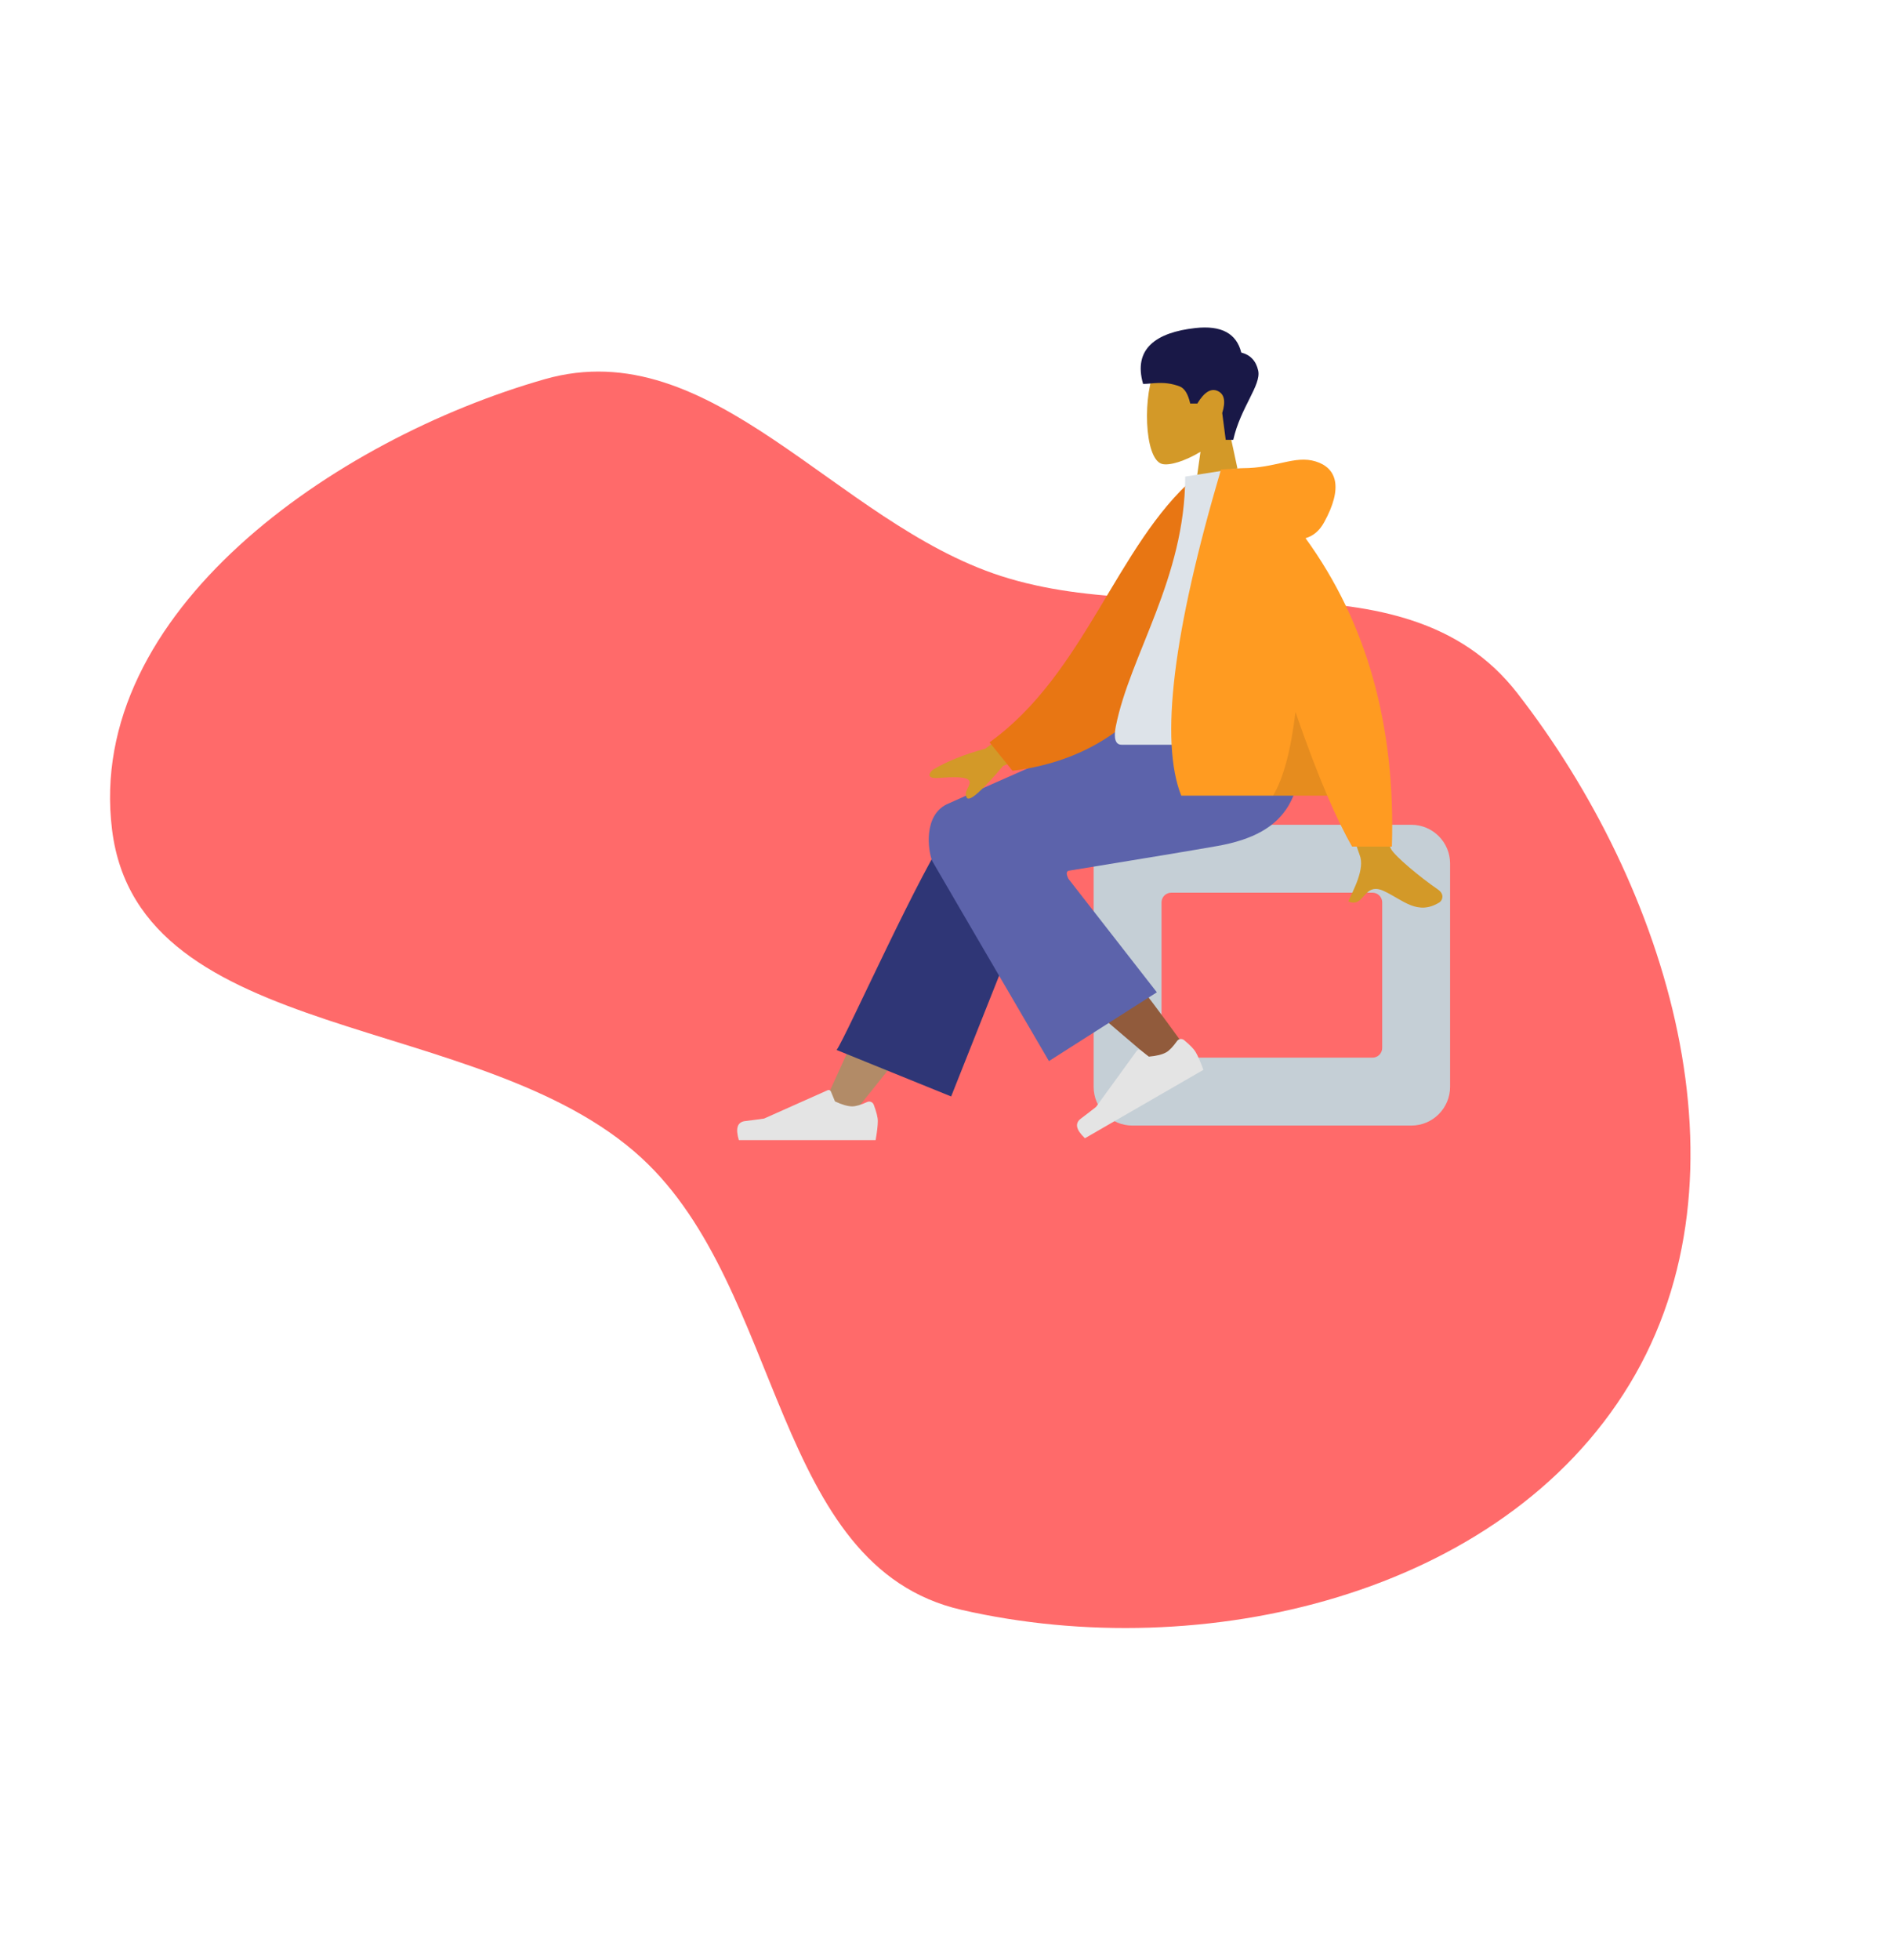 <svg width="779" height="808" viewBox="0 0 779 808" fill="none" xmlns="http://www.w3.org/2000/svg">
<path fill-rule="evenodd" clip-rule="evenodd" d="M224.652 156.314C293.758 136.597 344.425 215.398 412.819 237.458C485.655 260.951 578.664 225.25 625.655 285.655C687.826 365.575 724.496 484.047 672.004 570.632C619.139 657.831 495.904 686.405 396.507 663.631C318.424 645.74 323.464 531.425 264.453 477.252C198.129 416.367 57.29 431.407 46.21 342.059C35.093 252.416 137.788 181.098 224.652 156.314Z" fill="#FF6A6A"/>
<path fill-rule="evenodd" clip-rule="evenodd" d="M506.738 176.49C511.346 171.081 514.464 164.453 513.943 157.025C512.442 135.625 482.651 140.333 476.857 151.134C471.062 161.935 471.75 189.333 479.24 191.263C482.226 192.033 488.589 190.147 495.065 186.244L491 215H515L506.738 176.49Z" fill="#D39928"/>
<path fill-rule="evenodd" clip-rule="evenodd" d="M508.582 181.308C511.594 167.906 520.175 158.771 518.865 152.782C517.991 148.789 515.662 146.305 511.879 145.332C509.922 137.416 503.61 134.048 492.944 135.23C476.945 137.004 467.181 143.648 471.398 158.268C475.274 158.268 479.954 156.866 486.424 159.268C488.478 160.03 489.946 162.393 490.83 166.358H493.754C496.592 161.653 499.391 159.924 502.149 161.171C504.908 162.418 505.535 165.447 504.03 170.259L505.471 181.308H508.582Z" fill="#191847"/>
<path fill-rule="evenodd" clip-rule="evenodd" d="M582 340H467C458.163 340 451 347.163 451 356V448C451 456.837 458.163 464 467 464H582C590.837 464 598 456.837 598 448V356C598 347.163 590.837 340 582 340ZM566 368C568.209 368 570 369.791 570 372V432C570 434.209 568.209 436 566 436H483C480.791 436 479 434.209 479 432V372C479 369.791 480.791 368 483 368H566Z" fill="#C5CFD6"/>
<path fill-rule="evenodd" clip-rule="evenodd" d="M351.841 459C371.557 434.924 384.897 417.075 391.862 405.454C403.787 385.555 413.547 367.848 416.627 361.084C423.972 344.955 399.718 337.403 394.229 344.926C385.921 356.312 368.178 392.143 341 452.417L351.841 459Z" fill="#B28B67"/>
<path fill-rule="evenodd" clip-rule="evenodd" d="M392.242 452L428.935 359.637C436.783 342.8 398.884 331.732 393.117 339.568C380.023 357.357 348.901 427.534 345 432.834L392.242 452Z" fill="#2F3676"/>
<path fill-rule="evenodd" clip-rule="evenodd" d="M489.967 433.477C482.819 423.051 456.821 387.974 442.661 373.461C438.592 369.291 434.621 365.288 430.866 361.557C419.704 350.47 397.476 369.106 408.618 379.205C436.365 404.355 476.849 438.307 480.231 441.334C484.972 445.577 494.459 440.029 489.967 433.477Z" fill="#915B3C"/>
<path fill-rule="evenodd" clip-rule="evenodd" d="M488.295 428.767C490.758 430.794 492.359 432.45 493.101 433.734C494.002 435.296 495.058 437.725 496.267 441.021C494.456 442.067 478.174 451.467 447.422 469.222C443.73 465.759 443.155 463.07 445.696 461.157C448.238 459.243 450.335 457.629 451.988 456.315L468.848 433.087C469.172 432.64 469.798 432.54 470.244 432.865C470.252 432.87 470.26 432.876 470.267 432.882L473.77 435.579C476.984 435.299 479.382 434.702 480.965 433.788C482.251 433.045 483.727 431.501 485.393 429.154L485.393 429.154C486.033 428.253 487.281 428.041 488.182 428.681C488.221 428.708 488.259 428.737 488.295 428.767Z" fill="#E4E4E4"/>
<path fill-rule="evenodd" clip-rule="evenodd" d="M360.322 455.402C361.441 458.388 362 460.623 362 462.106C362 463.909 361.7 466.54 361.099 470C359.007 470 340.206 470 304.697 470C303.231 465.154 304.077 462.539 307.235 462.152C310.393 461.766 313.016 461.417 315.105 461.106L341.32 449.419C341.824 449.194 342.416 449.421 342.641 449.925C342.644 449.934 342.648 449.942 342.652 449.951L344.337 454.039C347.26 455.403 349.636 456.085 351.463 456.085C352.948 456.085 354.999 455.485 357.616 454.285L357.616 454.285C358.62 453.825 359.807 454.266 360.267 455.27C360.287 455.313 360.305 455.357 360.322 455.402Z" fill="#E4E4E4"/>
<path fill-rule="evenodd" clip-rule="evenodd" d="M440.698 358.948C471.195 353.98 491.622 350.582 501.98 348.756C531.503 343.55 540.112 327.663 535.022 293H480.626C473.427 295.079 443.35 307.935 390.393 331.569C380.865 336.299 382.639 350.245 384.381 354.84C384.452 355.027 400.514 382.551 432.568 437.411L477.066 409.063L440.614 362.288C439.652 360.349 439.68 359.236 440.698 358.948Z" fill="#5C63AB"/>
<path fill-rule="evenodd" clip-rule="evenodd" d="M438.219 285.211L406.32 308.635C397.669 310.97 390.441 313.874 384.636 317.349C383.265 318.598 381.608 321.128 387.295 320.691C392.981 320.254 398.982 320.049 399.767 321.989C400.551 323.929 397.11 326.248 398.696 328.865C399.754 330.61 404.749 326.235 413.683 315.741L445.27 302.642L438.219 285.211ZM560.692 286.02L539.795 286.102C552.698 327.756 559.664 349.857 560.692 352.406C563.006 358.14 558.109 366.874 556.015 371.567C562.835 374.619 562.109 363.317 570.712 367.319C578.565 370.973 584.538 377.592 593.611 371.994C594.726 371.306 595.949 368.715 592.995 366.69C585.638 361.645 575.035 352.815 573.602 349.908C571.648 345.945 567.345 324.649 560.692 286.02Z" fill="#D39928"/>
<path fill-rule="evenodd" clip-rule="evenodd" d="M501.305 198.332L492.658 196.849C460.575 224.564 447.397 277.809 408.07 306.015L417.536 317.748C485.76 309.301 502.67 244.355 501.305 198.332Z" fill="#E87613"/>
<path fill-rule="evenodd" clip-rule="evenodd" d="M539 307C504.328 307 478.824 307 462.489 307C458.992 307 459.651 301.952 460.157 299.404C465.989 270.004 488.759 238.312 488.759 196.461L510.828 193C529.083 222.358 535.395 258.505 539 307Z" fill="#DDE3E9"/>
<path fill-rule="evenodd" clip-rule="evenodd" d="M538.385 221.858C541.59 220.937 544.129 218.788 546 215.411C554.066 200.856 551.153 192.842 542.533 190.208C533.912 187.574 526.225 193 512.49 193C511.743 193 511.059 193.047 510.437 193.141L503.528 193.535C483.706 260.715 478.239 305.537 487.128 328H547.348C550.916 336.32 554.33 343.32 557.591 349H574C575.544 299.067 563.673 256.686 538.385 221.858Z" fill="#FF9B21"/>
<path fill-rule="evenodd" clip-rule="evenodd" d="M534.235 293.498C532.341 309.344 529.263 320.845 525 328H547.348C543.186 318.295 538.815 306.794 534.235 293.498V293.498Z" fill="black" fill-opacity="0.1"/>
</svg>
